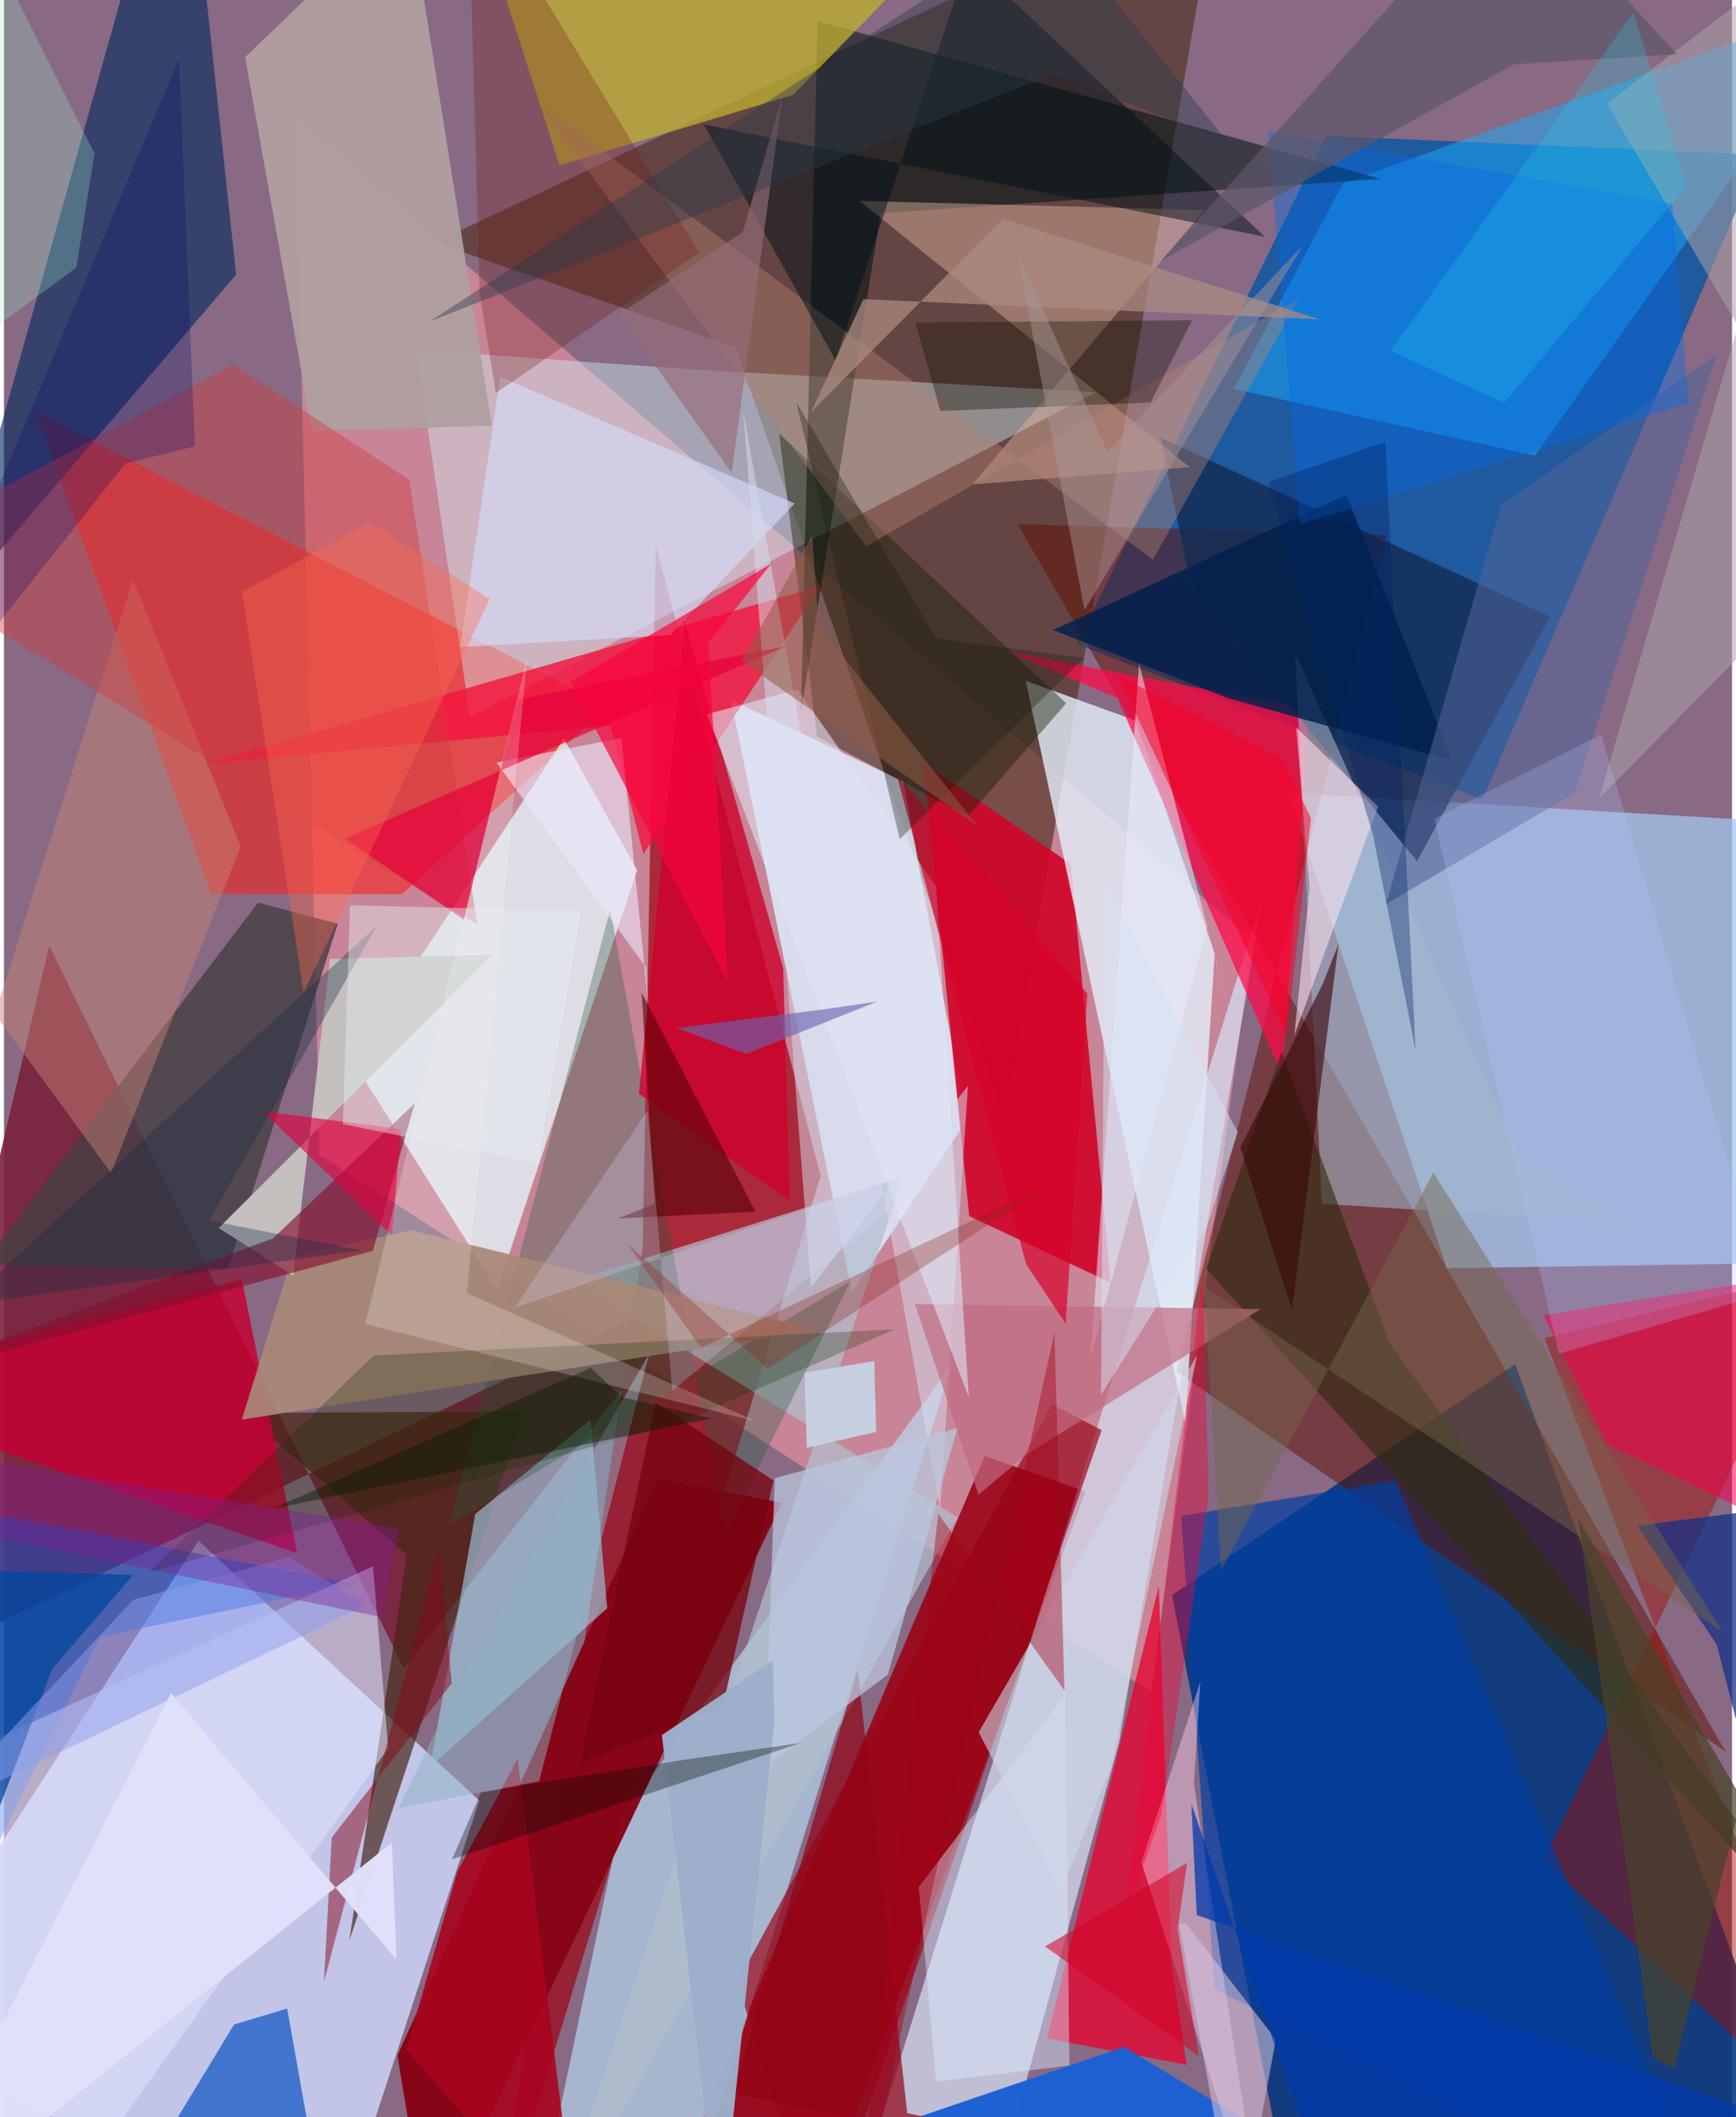 <svg xmlns="http://www.w3.org/2000/svg" width="228" height="278" viewBox="0 0 836 1024"><path fill="#886a84" d="M0 0h836v1024H0z"/><path fill="#05377d" fill-opacity=".886" d="M565.073 771.407L731.06 659.896l146.416 397.887-260.66-17.785z"/><path fill="#eb95a1" fill-opacity=".639" d="M554.954 818.319L152.696 558.502 141.107 57.223 603.87 454.591z"/><path fill="#c7cdf0" fill-opacity=".922" d="M229.962 870.874L159.502 1086-62 984.85 94.112 745.187z"/><path fill="#0555a4" fill-opacity=".804" d="M715.216 386.757L849.72 74.853l-210.09-9.158-120.728 245.857z"/><path fill="#a4c5ed" fill-opacity=".745" d="M898 610.347l-42.032-213.106-234.69-13.755 76.758 229.894z"/><path fill="#573528" fill-opacity=".698" d="M353.865 167.992L208.57 117.201 588.336-62 484.193 539.872z"/><path fill="#9d0012" fill-opacity=".686" d="M315.283 263.204l-6.246 339.844L237.657 1086l157.435-517.337z"/><path fill="#9a0012" fill-opacity=".871" d="M523.252 721.426L390.12 1081.3l-62.502-32.34 146.834-344.807z"/><path fill="#7a213b" fill-opacity=".894" d="M339.1 620.845L193.431 806.911 21.924 457.497-62 813.517z"/><path fill="#d4dcf1" fill-opacity=".741" d="M472.725 1086l66.743-243.233 69.823-410.479L405.505 1086z"/><path fill="#f42421" fill-opacity=".6" d="M292.132 341.845l-99.657 90.73-92.165-.216-85.046-233.39z"/><path fill="#bae3fd" fill-opacity=".616" d="M255.17 1086h69.753l133.595-426.084-159.77 219.026z"/><path fill="#deeeff" fill-opacity=".831" d="M465.488 542.185l-30.404-164.237-83.325-39.312 58.554 286.381z"/><path fill="#d1062a" fill-opacity=".914" d="M466.963 588.185l68.429 32.212-19.243-202.51-71.36-49.054z"/><path fill="#e5faff" fill-opacity=".745" d="M238.619 623.73L168.57 512.988 270.89 357.33l35.439 63.593z"/><path fill="#620f00" fill-opacity=".494" d="M490.374 253.496l342.55 593.738-265.706-183.857L668.98 258.82z"/><path fill="#e5f1fc" fill-opacity=".788" d="M494.306 329.296l53.068 19.16 38.319 112.847-14.186 226.948z"/><path fill="#870516" fill-opacity=".973" d="M316.374 715.129l-126.022 279.06L205.524 1086l170.808-359.129z"/><path fill="#d7fcff" fill-opacity=".388" d="M337.789 178.992l-138.3-9.79 25.962 177.704L528.32 189.71z"/><path fill="#032a5d" fill-opacity=".612" d="M73.78-62L-26.38 294.891l138.698-162.04-18.11-169.005z"/><path fill="#e8022c" fill-opacity=".753" d="M564.954 951.16l-6.26-183.94-54.122 218.723 67.605 12.73z"/><path fill="#b2bfce" fill-opacity=".714" d="M461.276 733.896l-185.828-114.37 159.567-50.433L262.661 1086z"/><path fill="#fd0c49" fill-opacity=".741" d="M618.186 519.649l13.557-176.638L484.658 315l54 22.59z"/><path fill="#1bacff" fill-opacity=".498" d="M898-1.53L647.781 88.684l-52.807 99.378 145.69 32.315z"/><path fill="#001413" fill-opacity=".561" d="M424.115 103.146l242.056-16.58L393.61 10.12l-8.031 334.258z"/><path fill="#f2153f" fill-opacity=".816" d="M293.501 350.984L97.595 369.467l297.386-86.094-85.647 129.711z"/><path fill="#a20f00" fill-opacity=".459" d="M745.04 899.815l150.401 139.963-150.137-392.563 136.522-33.041z"/><path fill="#462313" fill-opacity=".686" d="M194.958 752.001l-27.902 186.726 84.58-256.03-136.012.647z"/><path fill="#142b53" fill-opacity=".796" d="M683.619 416.5l64.4-118.271-188.516-86.56 14.766 71.728z"/><path fill="#9fd0e3" fill-opacity=".627" d="M291.83 777.836l-8.015-91.277-55.807 45.73-21.81 122.28z"/><path fill="#bfb12f" fill-opacity=".753" d="M476.782-51.74l-95.044 97.618-112.948 34.1L223.086-62z"/><path fill="#473f45" fill-opacity=".816" d="M161.495 446.805l-38.588-10.236-133.425 175.324 118.886 1.626z"/><path fill="#e1b49e" fill-opacity=".451" d="M468.552 234.261l112.12-132.663-166.78-4.446 159.793 128.78z"/><path fill="#c50033" fill-opacity=".831" d="M-62 665.004l177.073-46.225 26.762 132.477L-62 680.694z"/><path fill="#1e61d2" fill-opacity=".996" d="M424.818 1029.909l-69.01 7.665L700.729 1086l-158.857-95.964z"/><path fill="#1c5dc5" fill-opacity=".769" d="M111.317 979.187l25.697-7.732L157.364 1086H46.504z"/><path fill="#0256de" fill-opacity=".471" d="M46.525 791.66L-62 1011.441V721.143l231.619 45.058z"/><path fill="#181f07" fill-opacity=".427" d="M393.343 356.244l73.056 38.667 47.477-54.777L375 209.638z"/><path fill="#255b43" fill-opacity=".325" d="M348.822 742.506l-55.543-302.699-78.053 297.975L409.423 619.65z"/><path fill="#003ea3" fill-opacity=".69" d="M585.666 962.022L831.86 1086 673.125 716.174l-103.642 17.032z"/><path fill="#e2e4ff" fill-opacity=".541" d="M-45.047 859.8l223.572-102.258 7.37 88.047L13.247 1086z"/><path fill="#b09f9f" fill-opacity=".949" d="M236.07 205.913l-87.073 2.499-32.338-180.75 78.899-75.799z"/><path fill="#a0bacb" fill-opacity=".549" d="M637.58 582.225l-12.992-266.648 107.808 241.672 53.98 34.337z"/><path fill="#a98977" fill-opacity=".922" d="M393.471 643.194l-196.504-48.18-57.512 12.497-24.38 79.094z"/><path fill="#2d2c0f" fill-opacity=".608" d="M581.587 613.64L898 962.674 670.383 649.802 618.06 508.627z"/><path fill="#cf002b" fill-opacity=".792" d="M307.209 528.945l72.977 51.936-3.199-112.546L329.423 301.2z"/><path fill="#990417" fill-opacity=".678" d="M395.069 1086l135.954-394.305-24.037-12.53L354.69 958.81z"/><path fill="#ffd4ee" fill-opacity=".431" d="M578.771 813.361l-3.097 49.358L609.814 1086l-59.538-185.166z"/><path fill="#d5dcfb" fill-opacity=".631" d="M382.503 243.511l-142.407-61.203-19.442 130.662 101.68-5.804z"/><path fill="#c4c0bd" fill-opacity=".988" d="M236.323 461.689L103.88 593.957l36.064 22.97 17.82-153.104z"/><path fill="#f5004b" fill-opacity=".549" d="M898 757.29V611.67l-153.243 24.484 30.755 62.177z"/><path fill="#850f30" fill-opacity=".635" d="M130.198 598.918l68.513-65.228-20.3 71.289L-62 670.525z"/><path fill="#b68571" fill-opacity=".4" d="M417.11 264.134L257.758 49.182 555.893 270.66l70.89-126.715z"/><path fill="#c58374" fill-opacity=".467" d="M62.462 280.285l52.07 129.17-62.734 157.852-56.166-76.824z"/><path fill="#d13b3c" fill-opacity=".424" d="M196.12 232.119l-85.113-55.785L-62 268.822 228.93 447.12z"/><path fill="#001017" fill-opacity=".502" d="M466.458-19.714l-64.127 194.068-63.799-114.222 271.521 54.385z"/><path fill="#aba3a6" fill-opacity=".529" d="M898-43.492L775.431 50.08 898 258.031l-126.318 128.15z"/><path fill="#e7ecfc" fill-opacity=".537" d="M525.665 656.618l56.4-207.944 13.747 52.342-46.675-179.91z"/><path fill="#01204b" fill-opacity=".824" d="M700.662 367.988L592.69 337.826l-85.152-33.115L649.383 239.3z"/><path fill="#a9041d" fill-opacity=".894" d="M248.515 850.68L277.788 1086l-83.156-94.657 24.85-86.476z"/><path fill="#d6dceb" fill-opacity=".525" d="M357.639 198.667l32.776 424.025 75.937-97.514-13.509 205.137z"/><path fill="#143184" fill-opacity=".749" d="M790.049 737.934L898 724.143l-22.191 254.22-47.271-183.007z"/><path fill="#162d02" fill-opacity=".259" d="M430.908 642.95l-252.075 12.685-108.76 104.897L330.1 686.814z"/><path fill="#516496" fill-opacity=".565" d="M724.173 244.247L668.553 437.3l91.462-53.883 68.576-212.034z"/><path fill="#75030c" fill-opacity=".761" d="M278.71 852.422l36.567-174.06 56.997 37.689-24.568 109.574z"/><path fill="#dceeff" fill-opacity=".435" d="M513.474 819.52l-70.918 93.16 8.383 94.111 64.47-7.804z"/><path fill="#fee2f0" fill-opacity=".561" d="M631.63 429.306l-6.437-77.45 39.57 38.28-40.487 110.525z"/><path fill="#870819" fill-opacity=".494" d="M216.625 814.149l-58.076 74.584-3.741 69.744 55.7-210.225z"/><path fill="#006ae9" fill-opacity=".373" d="M611.568 63.509l15.45 190.058 187.9-58.493-7.701-96.544z"/><path fill="#c16a82" fill-opacity=".686" d="M494.27 703.675l-22.78 19.267-30.786-92.217 167.152 2.457z"/><path fill="#900416" fill-opacity=".706" d="M437.004 1022.07L734.01 1086l-381.318-73.22 60.298-205.283z"/><path fill="#ede8fc" fill-opacity=".596" d="M298.73 356.915l13.036 129.845-1.143-18.9-72.31-99.02z"/><path fill="#721712" fill-opacity=".278" d="M230.114 140.994l7.803 49.19 98.346-68.042L224.442-62z"/><path fill="#ab8a81" fill-opacity=".749" d="M483.222 105.76l-92.812 93.597 25.363-54.664 220.865 9.787z"/><path fill="#e6003c" fill-opacity=".69" d="M378.043 312.595l-213.15 92.991 57.578 39.193 26.198-106.469z"/><path fill="#580002" fill-opacity=".6" d="M314.838 582.157l-17.44 7.136 66.198-3.257-55.083-105.944z"/><path fill="#e0e6f5" fill-opacity=".58" d="M340.07 345.46l126.691 330.294-15.859-247.235-67.007-95.026z"/><path fill="#f20338" fill-opacity=".4" d="M542.41 927.04l37.506-311.376 2.847 108.445-22.904 153.831z"/><path fill="#756549" fill-opacity=".455" d="M831.426 789.248l-139.923-222.12-102.738 192.498-7.997-137.22z"/><path fill="#bac7dd" fill-opacity=".745" d="M367.967 854.721l59.694-44.842 33.578-119.151-88.339 24.23z"/><path fill="#d6c2dd" fill-opacity=".565" d="M572.04 930.52l43.269 55.853-18.44 99.627-28.308-155.66z"/><path fill="#111200" fill-opacity=".357" d="M440.881 155.986l133.934-1.087-20.101 39.744-101.743 4.154z"/><path fill="#6a64b2" fill-opacity=".624" d="M359.106 509.71l63.515-25.344-24.987 3.693-72.251 9.152z"/><path fill="#e10140" fill-opacity=".62" d="M158.934 569.886l28.781 27.665 4.346-51.383-66.892-8.69z"/><path fill="#f7043c" fill-opacity=".678" d="M371.193 272.64l-30.534 38.45 9.714 164.295-76.166-145.572z"/><path fill="#9eafcb" fill-opacity=".969" d="M318.307 839.222L346.363 1086l26.355-253.829-.8-29.211z"/><path fill="#5d5668" fill-opacity=".698" d="M728.523-62l80.76 88.19-78.793 4.916-170.594 94.921z"/><path fill="#dad6fc" fill-opacity=".255" d="M323.365 672.586L458.09 560.942 247.036 632.47l64.347-95.55z"/><path fill="#f90025" fill-opacity=".522" d="M538.883 326.814l81.745 174.13 11.676-105.248-13.828-28.671z"/><path fill="#b2c5fd" fill-opacity=".251" d="M752.272 654.77l100.64-29.26-80.198-270.174-80.756 40.684z"/><path fill="#a8979a" fill-opacity=".459" d="M628.337 118.71L522.733 295.082l-32.307-171.777 43.454 95.117z"/><path fill="#cfd8e8" fill-opacity=".588" d="M577.17 655.55L471.53 837.838l39.95 77.005 24.259-61.178z"/><path fill="#3a080a" fill-opacity=".624" d="M598.126 554.93l39.964-79.196 7.532-19.183-22.503 177.244z"/><path fill="#48432a" fill-opacity=".71" d="M808.17 1000.508l-10.414-5.422-36.256-260.81 79.025 135.4z"/><path fill="#8eb2c5" fill-opacity=".494" d="M258.905 861.514l53.24-206.698-91.297 158.094-29.995 61.703z"/><path fill="#fffffe" fill-opacity=".212" d="M364.024 687.547L223.97 625.392l29.102-306.991-78.273 322.026z"/><path fill="#00479e" fill-opacity=".749" d="M-62 1030.796l55.953-271.139 68.6 2.081-39.167 45.335z"/><path fill="#8f9ef0" fill-opacity=".498" d="M175.334 776.37l-37.288-23.31-75.472 20.723-96.887 103.12z"/><path fill="#7f1e92" fill-opacity=".392" d="M-55.02 733.093l237.428 49.027 8.486-42.826-221.266-36.32z"/><path fill="#d50323" fill-opacity=".553" d="M503.664 941.428l68.675-40.414-4.516 31.838 10.21 61.634z"/><path fill="#dfe0f9" fill-opacity=".988" d="M187.692 891.15L-55.706 1086 80.877 818.91l109.04 129.02z"/><path fill="#050a03" fill-opacity=".345" d="M329.607 851.056l-98.777 15.87-14.064 32.359 168.498-56.234z"/><path fill="#d80028" fill-opacity=".69" d="M513.619 640.22l-19.116-28.82-62.48-236.315 92.11 105.494z"/><path fill="#142a42" fill-opacity=".337" d="M172.947 604.764l-192.332 26.34 199.821-183.357-81.244 142.566z"/><path fill="#000465" fill-opacity=".247" d="M84.675 28.424L-62 376.246 58.701 224.205l33.66-8.332z"/><path fill="#e5eef2" fill-opacity=".443" d="M167.384 437.918l111.917 2.58-20.972 122.33-94.349-19.155z"/><path fill="#0b1d02" fill-opacity=".451" d="M130 729.717l212.066-43.647-43.12-10.35-15.114-14.146z"/><path fill="#a40016" fill-opacity=".416" d="M508.23 644.353l4.783 173.282-61.01-85.494L411.314 1086z"/><path fill="#8c211a" fill-opacity=".306" d="M337.264 651.832l-35.977-50.584 68.148 60.724 137.65-89.751z"/><path fill="#9eefd0" fill-opacity=".267" d="M35.01 129.415l8.784-55.186L-24.56-62-62 200.807z"/><path fill="#ff694d" fill-opacity=".376" d="M176.856 252.757l58.159 36.976-90.04 190.335-29.793-193.78z"/><path fill="#002363" fill-opacity=".357" d="M611.483 233.238l56.777-19.524 14.64 294.179-20.666-104.243z"/><path fill="#c7d1e3" fill-opacity=".973" d="M387.297 663.9l33.716-5.579.966 34.229-33.581 7.73z"/><path fill="#1f1b14" fill-opacity=".341" d="M433.356 405.872L383.298 194.5l67.662 114.318 71.489 9.407z"/><path fill="#013aac" fill-opacity=".749" d="M898 1039.44L577.034 926.23l-2.577-53.614 58.34 168.443z"/><path fill="#956c78" fill-opacity=".651" d="M297.516 152.038l54.54 76.729 24.521-182.354-19.215 65.981z"/><path fill="#d6e2f2" fill-opacity=".502" d="M596.92 547.63l-15.273 46.414-50.946 80.606 1.863-247.802z"/><path fill="#293b4b" fill-opacity=".404" d="M505.682-39.587L205.798 155.58l301.99-119.93 84.325 33.212z"/><path fill="#22d1ea" fill-opacity=".247" d="M788.28 6.137l25.545 84.025-88.138 104.707-54.831-25.166z"/><path fill="#915c46" fill-opacity=".537" d="M390.97 258.998l3.226 43.847 76.713 96.573-114.192-79.632z"/></svg>